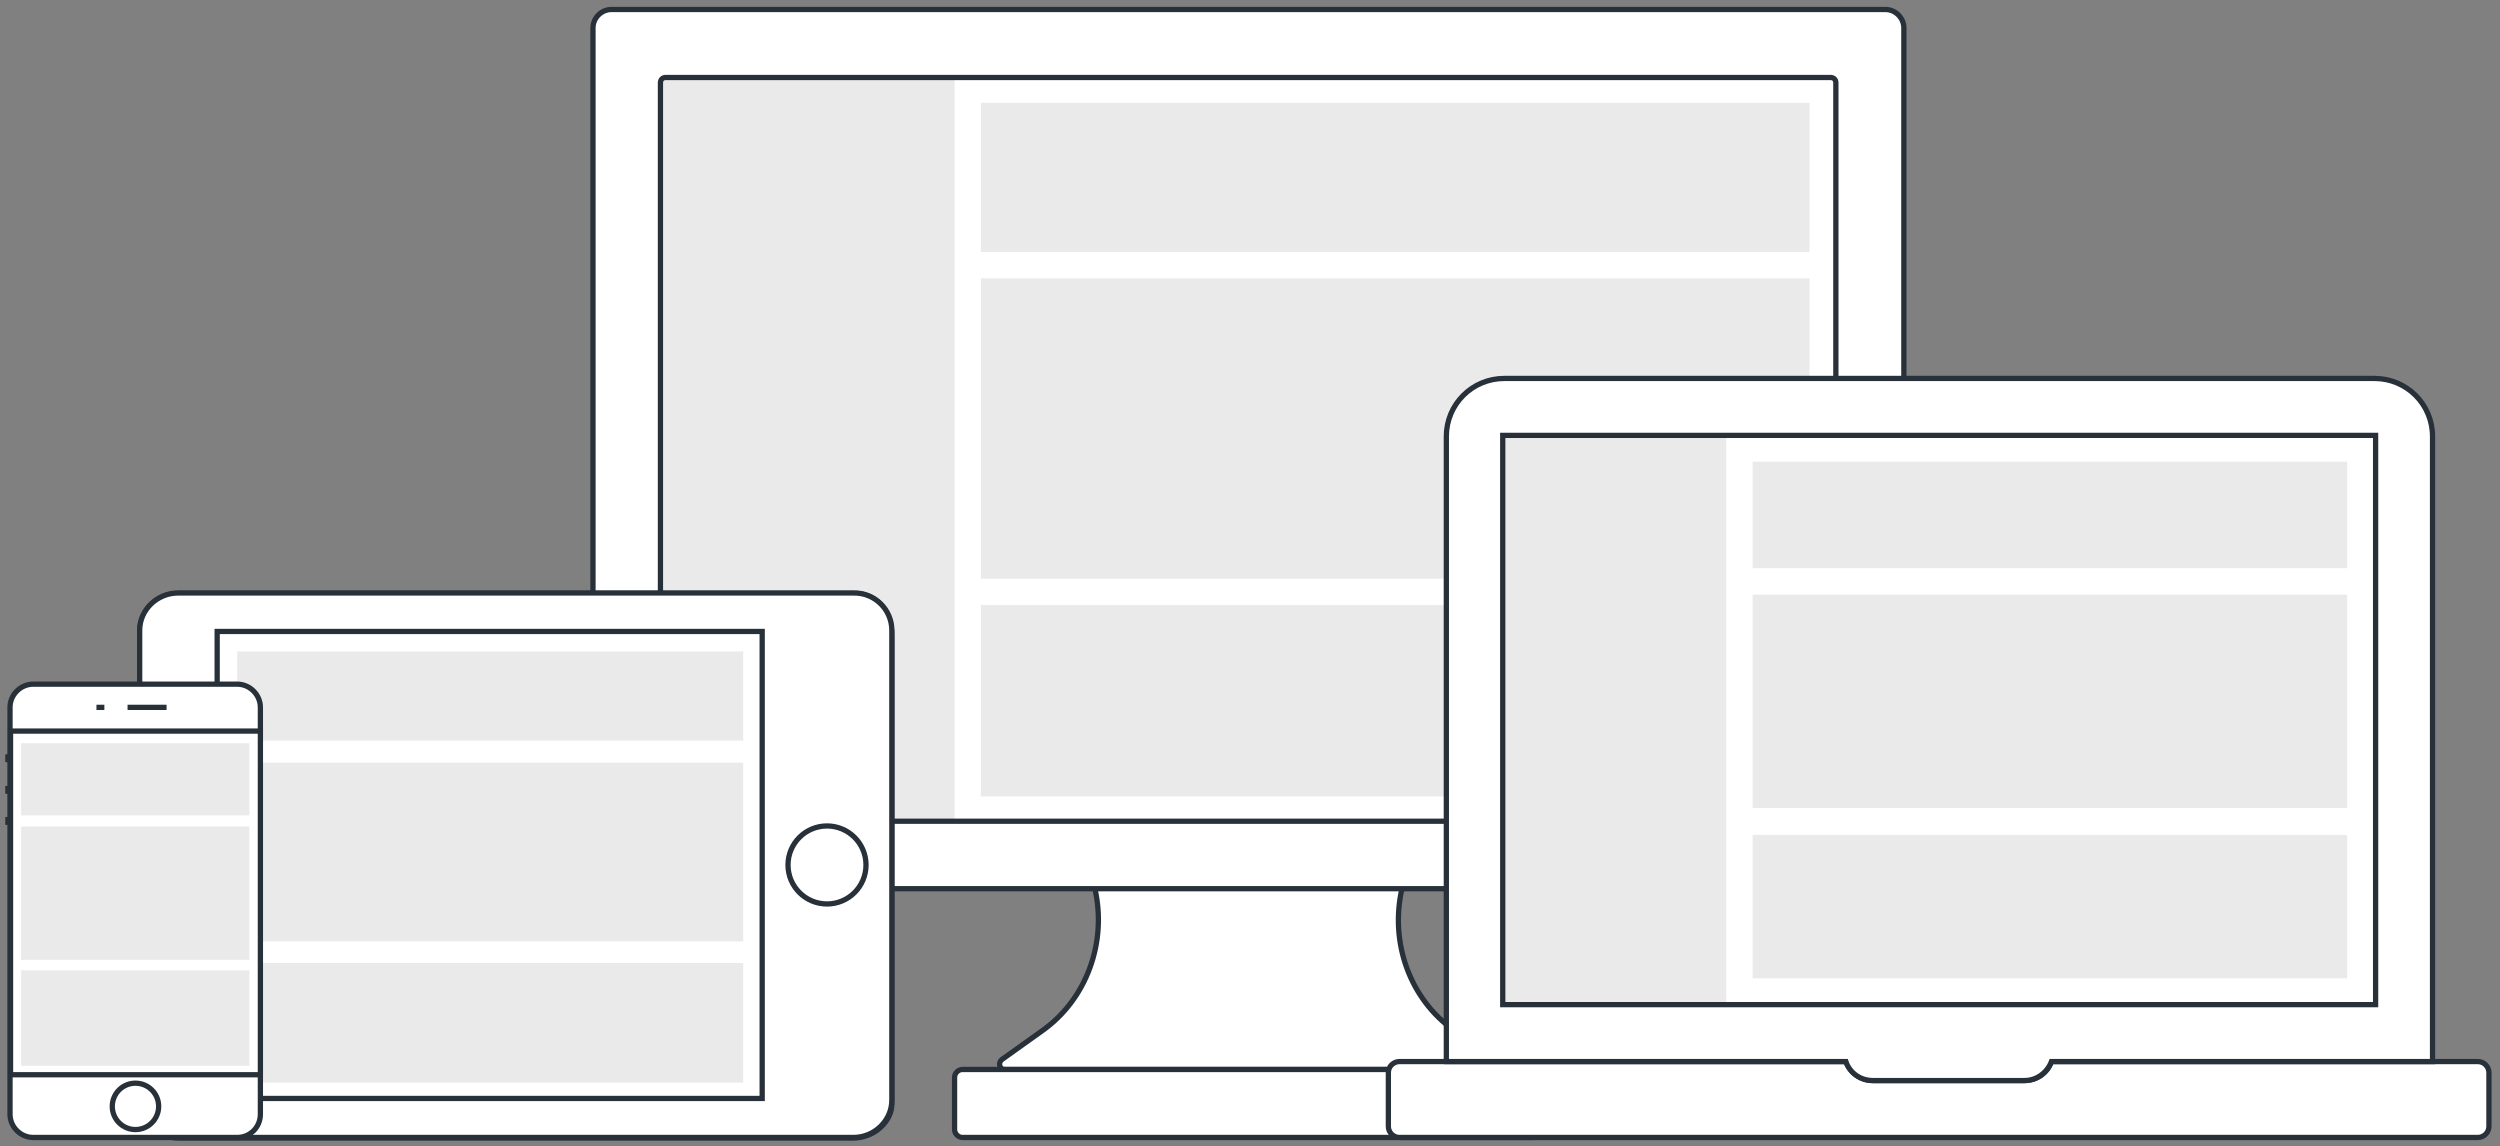 <?xml version="1.0" encoding="utf-8"?>
<!-- Generator: Adobe Illustrator 19.1.0, SVG Export Plug-In . SVG Version: 6.00 Build 0)  -->
<svg version="1.1" id="Layer_1" xmlns:sketch="http://www.bohemiancoding.com/sketch/ns"
	 xmlns="http://www.w3.org/2000/svg" xmlns:xlink="http://www.w3.org/1999/xlink" x="0px" y="0px"
	 viewBox="-569.5 196.2 474.3 217.5" enable-background="new -569.5 196.2 474.3 217.5" xml:space="preserve">
<rect x="-569.5" y="196.2" width="474.3" height="217.5" fill="#808080" stroke="none"/>
<title>10 - Mail (Outline)</title>
<desc>Created with Sketch.</desc>
<g>
	<path fill="#FFFFFF" stroke="#283039" stroke-miterlimit="10" d="M-286.5,399.1h-92.4c-1,0-1.3-1.3-0.5-1.9l7.7-5.5
		c8.3-5.9,12.3-16.7,9.9-27v0h58.3l0,0c-2.4,10.3,1.5,21.1,9.9,27l7.7,5.4C-285.1,397.8-285.5,399.1-286.5,399.1z"/>
	<path fill="#FFFFFF" stroke="#283039" stroke-miterlimit="10" d="M-211.8,364.8h-241.7c-1.9,0-3.5-1.6-3.5-3.5V201.5
		c0-1.9,1.6-3.5,3.5-3.5h241.7c1.9,0,3.5,1.6,3.5,3.5v159.8C-208.3,363.3-209.9,364.8-211.8,364.8z"/>
	<path fill="#FFFFFF" stroke="#283039" stroke-miterlimit="10" d="M-278.4,412h-108.5c-0.8,0-1.5-0.7-1.5-1.5v-9.9
		c0-0.8,0.7-1.5,1.5-1.5h108.5c0.8,0,1.5,0.7,1.5,1.5v9.9C-276.9,411.3-277.6,412-278.4,412z"/>
	<path fill="#FFFFFF" stroke="#283039" stroke-miterlimit="10" d="M-222.2,352h-221c-0.6,0-1-0.4-1-1V211.9c0-0.6,0.4-1,1-1h221
		c0.6,0,1,0.4,1,1V351C-221.2,351.5-221.6,352-222.2,352z"/>
	<rect x="-383.4" y="215.7" opacity="0.1" fill="#283039" width="157.2" height="28.3"/>
	<rect x="-383.4" y="311" opacity="0.1" fill="#283039" width="158.1" height="36.3"/>
	<rect x="-383.4" y="249" opacity="0.1" fill="#283039" width="157.2" height="57"/>
	<rect x="-444.2" y="210.9" opacity="0.1" fill="#283039" width="55.8" height="141.1"/>
</g>
<g>
	<path fill="#FFFFFF" stroke="#283039" stroke-miterlimit="10" d="M-180.3,397.6c-0.7,2.1-2.7,3.6-5.1,3.6h-28.8
		c-2.3,0-4.3-1.5-5.1-3.6h-84.7c-1.1,0-2.1,0.9-2.1,2.1v10.2c0,1.1,0.9,2.1,2.1,2.1h204.6c1.1,0,2.1-0.9,2.1-2.1v-10.2
		c0-1.1-0.9-2.1-2.1-2.1H-180.3z"/>
	<path fill="#FFFFFF" stroke="#283039" stroke-miterlimit="10" d="M-219.3,397.6c0.7,2.1,2.7,3.6,5.1,3.6h28.8
		c2.3,0,4.3-1.5,5.1-3.6h72.3V279c0-6.1-4.9-11-11-11h-165.1c-6.1,0-11,4.9-11,11v118.6H-219.3z"/>
	<rect x="-284.4" y="278.8" fill="#FFFFFF" stroke="#283039" stroke-miterlimit="10" width="165.6" height="108"/>
	<rect x="-284.4" y="278.8" opacity="0.1" fill="#283039" width="42.4" height="108"/>
	<rect x="-237" y="283.8" opacity="0.1" fill="#283039" width="112.8" height="20.2"/>
	<rect x="-237" y="354.6" opacity="0.1" fill="#283039" width="112.8" height="27.2"/>
	<rect x="-237" y="309" opacity="0.1" fill="#283039" width="112.8" height="40.5"/>
</g>
<g>
	<g>
		<path fill="#FFFFFF" stroke="#283039" stroke-miterlimit="10" d="M-400.3,316.6v89.1c0,3.2-3.3,6.4-7.3,6.4h-128.1
			c-4,0-7.3-3.2-7.3-7.1v-89.1c0-3.9,3.3-7.1,7.3-7.1h128.1C-403.6,308.6-400.3,311.8-400.3,316.6z"/>
	</g>
	<line fill="#FFFFFF" stroke="#283039" stroke-miterlimit="10" x1="-535.7" y1="360.3" x2="-535.7" y2="357.9"/>
	<path fill="#FFFFFF" stroke="#283039" stroke-miterlimit="10" d="M-400.3,315.8v89.1c0,3.9-3.3,7.1-7.3,7.1h-128.1
		c-4,0-7.3-3.2-7.3-7.1v-89.1c0-3.9,3.3-7.1,7.3-7.1h128.1C-403.6,308.6-400.3,311.8-400.3,315.8z"/>
	<rect x="-528.3" y="316" fill="#FFFFFF" stroke="#283039" stroke-miterlimit="10" width="103.4" height="88.6"/>
	<circle fill="#FFFFFF" stroke="#283039" stroke-miterlimit="10" cx="-412.6" cy="360.3" r="7.4"/>
	<rect x="-524.5" y="319.8" opacity="0.1" fill="#283039" width="96" height="16.9"/>
	<rect x="-524.5" y="378.9" opacity="0.1" fill="#283039" width="96" height="22.7"/>
	<rect x="-524.5" y="340.9" opacity="0.1" fill="#283039" width="96" height="33.9"/>
</g>
<g>
	<line fill="#FFFFFF" stroke="#283039" stroke-miterlimit="10" x1="-557.1" y1="346.8" x2="-557.1" y2="346.8"/>
	<line fill="#FFFFFF" stroke="#283039" stroke-miterlimit="10" x1="-546.8" y1="343.8" x2="-546.8" y2="343.8"/>
	<path fill="#FFFFFF" stroke="#283039" stroke-miterlimit="10" d="M-524.5,412h-38.7c-2.4,0-4.4-2-4.4-4.4v-77.2
		c0-2.4,2-4.4,4.4-4.4h38.7c2.4,0,4.4,2,4.4,4.4v77.2C-520.1,410-522,412-524.5,412z"/>
	<rect x="-567.5" y="334.9" fill="#FFFFFF" stroke="#283039" stroke-miterlimit="10" width="47.4" height="65.2"/>
	<line fill="#FFFFFF" stroke="#283039" stroke-miterlimit="10" x1="-545.3" y1="330.4" x2="-537.9" y2="330.4"/>
	<line fill="#FFFFFF" stroke="#283039" stroke-miterlimit="10" x1="-551.2" y1="330.4" x2="-549.7" y2="330.4"/>
	<line fill="none" stroke="#283039" stroke-miterlimit="10" x1="-568" y1="339.3" x2="-568" y2="340.8"/>
	<line fill="none" stroke="#283039" stroke-miterlimit="10" x1="-568" y1="345.3" x2="-568" y2="346.8"/>
	<line fill="none" stroke="#283039" stroke-miterlimit="10" x1="-568" y1="351.2" x2="-568" y2="352.7"/>
	<circle fill="#FFFFFF" stroke="#283039" stroke-miterlimit="10" cx="-543.8" cy="406.1" r="4.4"/>
	<rect x="-565.5" y="337.2" opacity="0.1" fill="#283039" width="43.3" height="13.7"/>
	<rect x="-565.5" y="380.3" opacity="0.1" fill="#283039" width="43.3" height="18.1"/>
	<rect x="-565.5" y="353" opacity="0.1" fill="#283039" width="43.3" height="25.3"/>
</g>
</svg>
